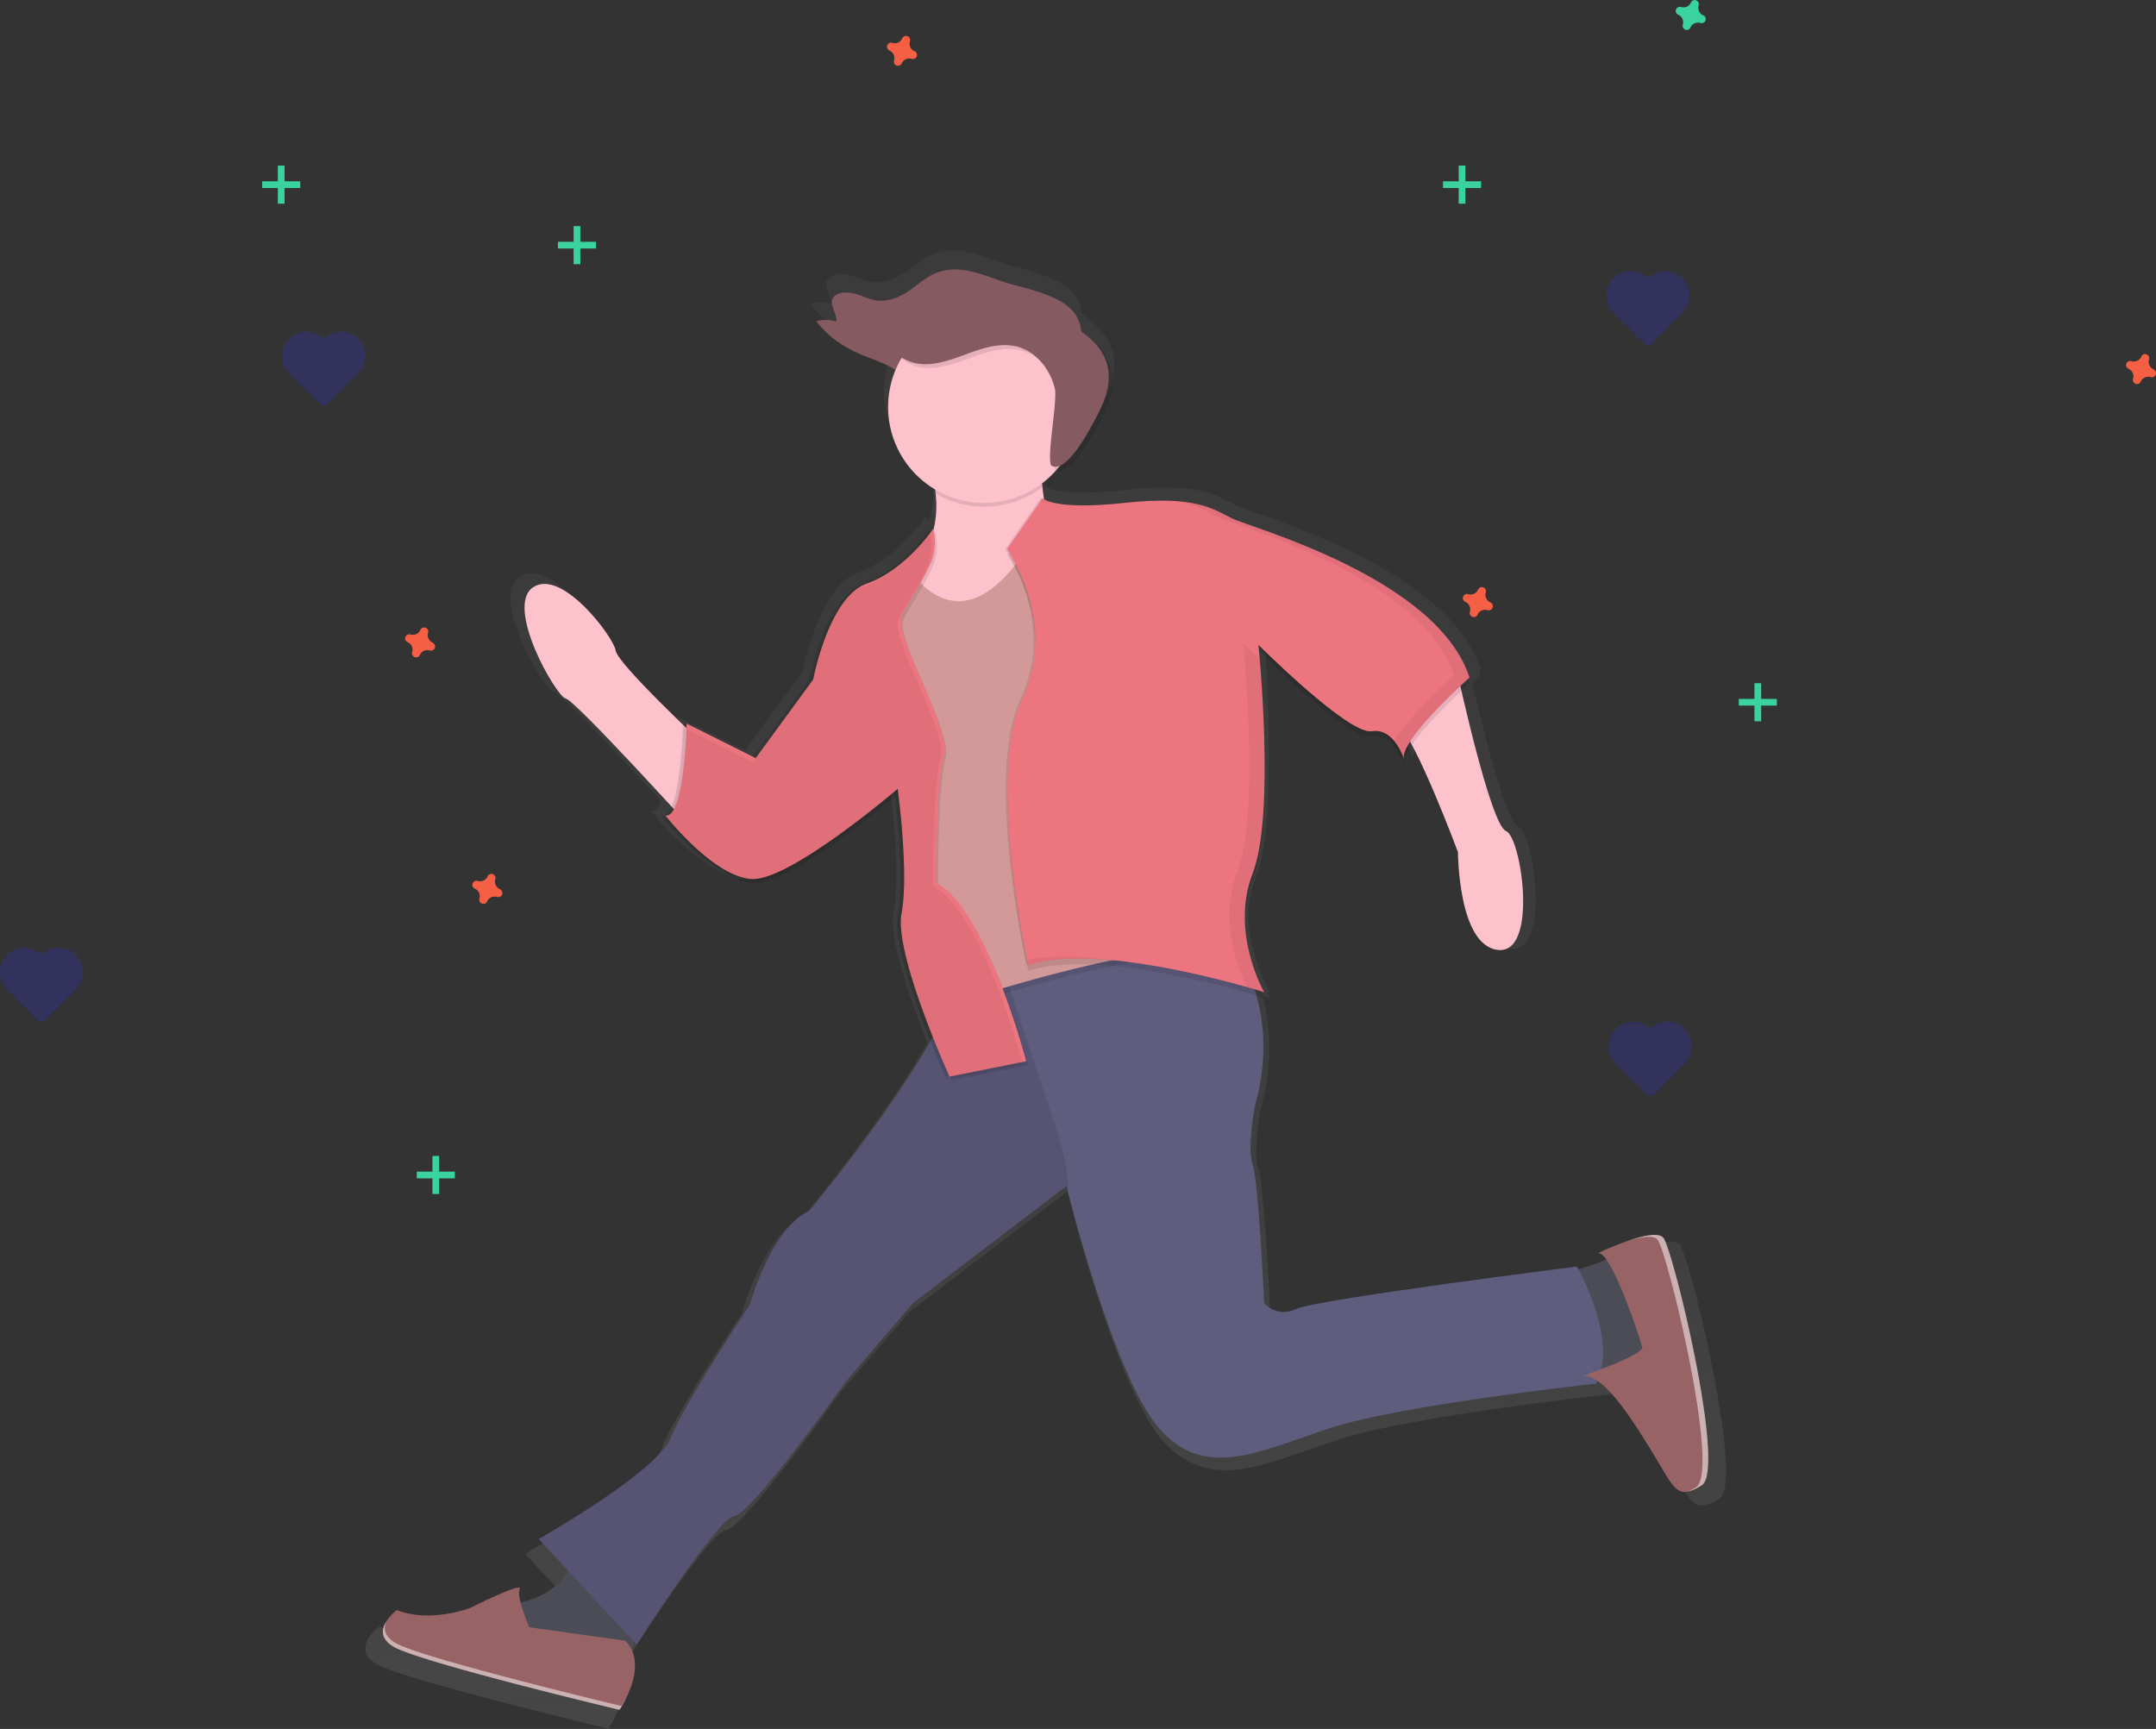 <svg id="7127a552-43d6-4b16-9df2-9f0fa9637ab8" data-name="Layer 1" xmlns="http://www.w3.org/2000/svg" xmlns:xlink="http://www.w3.org/1999/xlink" width="962.2" height="771.67" viewBox="0 0 962.2 771.67"><rect x="0" y="0" width="962.2" height="771.67" fill="#333333" stroke="none"/><defs><linearGradient id="d20faab1-6ab6-432b-bba0-607013892761" x1="2028.19" y1="403.28" x2="2028.19" y2="402.78" gradientTransform="matrix(-1, 0, 0, 1, 2778, 0)" gradientUnits="userSpaceOnUse"><stop offset="0" stop-color="gray" stop-opacity="0.25"/><stop offset="0.54" stop-color="gray" stop-opacity="0.12"/><stop offset="1" stop-color="gray" stop-opacity="0.1"/></linearGradient><linearGradient id="cabf670e-bbb1-4872-bc54-c659c98b3878" x1="2192.47" y1="835.84" x2="2192.47" y2="175.81" xlink:href="#d20faab1-6ab6-432b-bba0-607013892761"/></defs><title>Jogging</title><path d="M854,522.26a10.88,10.88,0,0,0-14.2,1.32,11.13,11.13,0,0,0,.44,15.51l13.58,13.5a2.26,2.26,0,0,0,3.21,0L870.57,539a11.13,11.13,0,0,0,.36-15.51,10.92,10.92,0,0,0-14.22-1.24A2.28,2.28,0,0,1,854,522.26Z" transform="translate(-118.9 -64.16)" fill="#32325d"/><path d="M262,214.26a10.88,10.88,0,0,0-14.2,1.32,11.13,11.13,0,0,0,.44,15.51l13.58,13.5a2.26,2.26,0,0,0,3.21,0L278.57,231a11.13,11.13,0,0,0,.36-15.51,10.92,10.92,0,0,0-14.22-1.24A2.28,2.28,0,0,1,262,214.26Z" transform="translate(-118.9 -64.16)" fill="#32325d"/><path d="M136,489.26a10.88,10.88,0,0,0-14.2,1.32,11.13,11.13,0,0,0,.44,15.51l13.58,13.5a2.26,2.26,0,0,0,3.21,0L152.57,506a11.13,11.13,0,0,0,.36-15.51,10.92,10.92,0,0,0-14.22-1.24A2.28,2.28,0,0,1,136,489.26Z" transform="translate(-118.9 -64.16)" fill="#32325d"/><path d="M853,187.26a10.88,10.88,0,0,0-14.2,1.32,11.13,11.13,0,0,0,.44,15.51l13.58,13.5a2.26,2.26,0,0,0,3.21,0L869.57,204a11.13,11.13,0,0,0,.36-15.51,10.92,10.92,0,0,0-14.22-1.24A2.28,2.28,0,0,1,853,187.26Z" transform="translate(-118.9 -64.16)" fill="#32325d"/><rect x="651" y="73.92" width="3" height="17" fill="#3ad29f"/><rect x="769.9" y="138.08" width="3" height="17" transform="translate(799.08 -688.98) rotate(90)" fill="#3ad29f"/><rect x="783" y="304.92" width="3" height="17" fill="#3ad29f"/><rect x="901.9" y="369.08" width="3" height="17" transform="translate(1162.08 -589.98) rotate(90)" fill="#3ad29f"/><rect x="193" y="515.92" width="3" height="17" fill="#3ad29f"/><rect x="311.9" y="580.08" width="3" height="17" transform="translate(783.08 211.02) rotate(90)" fill="#3ad29f"/><rect x="124" y="73.92" width="3" height="17" fill="#3ad29f"/><rect x="242.9" y="138.08" width="3" height="17" transform="translate(272.08 -161.98) rotate(90)" fill="#3ad29f"/><rect x="256" y="100.92" width="3" height="17" fill="#3ad29f"/><rect x="374.9" y="165.08" width="3" height="17" transform="translate(431.08 -266.98) rotate(90)" fill="#3ad29f"/><path d="M312,351a3.67,3.67,0,0,1-2.05-4.44,1.86,1.86,0,0,0,.08-.41h0a1.84,1.84,0,0,0-3.31-1.22h0a1.82,1.82,0,0,0-.2.36,3.68,3.68,0,0,1-4.44,2.05,2,2,0,0,0-.41-.08h0a1.84,1.84,0,0,0-1.22,3.31h0a1.58,1.58,0,0,0,.36.2,3.69,3.69,0,0,1,2.05,4.45,1.35,1.35,0,0,0-.08.4h0a1.84,1.84,0,0,0,3.31,1.22h0a2.08,2.08,0,0,0,.2-.36,3.67,3.67,0,0,1,4.44-2,1.86,1.86,0,0,0,.41.08h0a1.85,1.85,0,0,0,1.22-3.32h0A2.08,2.08,0,0,0,312,351Z" transform="translate(-118.9 -64.16)" fill="#f55f44"/><path d="M879,71a3.67,3.67,0,0,1-2-4.44,1.86,1.86,0,0,0,.08-.41h0a1.84,1.84,0,0,0-3.31-1.22h0a1.82,1.82,0,0,0-.2.36,3.68,3.68,0,0,1-4.44,2,2,2,0,0,0-.41-.08h0a1.84,1.84,0,0,0-1.22,3.31h0a1.58,1.58,0,0,0,.36.2,3.69,3.69,0,0,1,2.05,4.45,1.35,1.35,0,0,0-.08.4h0a1.84,1.84,0,0,0,3.31,1.22h0a2.08,2.08,0,0,0,.2-.36,3.67,3.67,0,0,1,4.44-2,1.86,1.86,0,0,0,.41.08h0a1.85,1.85,0,0,0,1.22-3.32h0A2.08,2.08,0,0,0,879,71Z" transform="translate(-118.9 -64.16)" fill="#3ad29f"/><path d="M527,87a3.67,3.67,0,0,1-2-4.44,1.86,1.86,0,0,0,.08-.41h0a1.84,1.84,0,0,0-3.31-1.22h0a1.82,1.82,0,0,0-.2.36,3.68,3.68,0,0,1-4.44,2,2,2,0,0,0-.41-.08h0a1.84,1.84,0,0,0-1.22,3.31h0a1.58,1.58,0,0,0,.36.2,3.69,3.69,0,0,1,2.05,4.45,1.35,1.35,0,0,0-.08.4h0a1.84,1.84,0,0,0,3.31,1.22h0a2.08,2.08,0,0,0,.2-.36,3.67,3.67,0,0,1,4.44-2,1.86,1.86,0,0,0,.41.08h0a1.85,1.85,0,0,0,1.22-3.32h0A2.08,2.08,0,0,0,527,87Z" transform="translate(-118.9 -64.16)" fill="#f55f44"/><path d="M342,461a3.67,3.67,0,0,1-2.05-4.44,1.86,1.86,0,0,0,.08-.41h0a1.84,1.84,0,0,0-3.31-1.22h0a1.82,1.82,0,0,0-.2.36,3.68,3.68,0,0,1-4.44,2.05,2,2,0,0,0-.41-.08h0a1.84,1.84,0,0,0-1.22,3.31h0a1.58,1.58,0,0,0,.36.2,3.69,3.69,0,0,1,2.05,4.45,1.35,1.35,0,0,0-.08.4h0a1.84,1.84,0,0,0,3.31,1.22h0a2.08,2.08,0,0,0,.2-.36,3.67,3.67,0,0,1,4.44-2,1.86,1.86,0,0,0,.41.08h0a1.85,1.85,0,0,0,1.22-3.32h0A2.08,2.08,0,0,0,342,461Z" transform="translate(-118.9 -64.16)" fill="#f55f44"/><path d="M784,333a3.67,3.67,0,0,1-2-4.44,1.86,1.86,0,0,0,.08-.41h0a1.84,1.84,0,0,0-3.31-1.22h0a1.82,1.82,0,0,0-.2.36,3.68,3.68,0,0,1-4.44,2.05,2,2,0,0,0-.41-.08h0a1.84,1.84,0,0,0-1.22,3.31h0a1.58,1.58,0,0,0,.36.2,3.69,3.69,0,0,1,2.05,4.45,1.35,1.35,0,0,0-.08.4h0a1.84,1.84,0,0,0,3.31,1.22h0a2.08,2.08,0,0,0,.2-.36,3.67,3.67,0,0,1,4.44-2,1.86,1.86,0,0,0,.41.08h0a1.85,1.85,0,0,0,1.22-3.32h0A2.08,2.08,0,0,0,784,333Z" transform="translate(-118.9 -64.16)" fill="#f55f44"/><path d="M1080,229a3.67,3.67,0,0,1-2-4.44,1.86,1.86,0,0,0,.08-.41h0a1.84,1.84,0,0,0-3.31-1.22h0a1.82,1.82,0,0,0-.2.36,3.68,3.68,0,0,1-4.44,2.05,2,2,0,0,0-.41-.08h0a1.84,1.84,0,0,0-1.22,3.31h0a1.58,1.58,0,0,0,.36.2,3.69,3.69,0,0,1,2,4.45,1.35,1.35,0,0,0-.08.4h0a1.84,1.84,0,0,0,3.31,1.22h0a2.08,2.08,0,0,0,.2-.36,3.67,3.67,0,0,1,4.44-2,1.86,1.86,0,0,0,.41.08h0a1.85,1.85,0,0,0,1.22-3.32h0A2.08,2.08,0,0,0,1080,229Z" transform="translate(-118.9 -64.16)" fill="#f55f44"/><path d="M749.73,402.78l.16.5A2.66,2.66,0,0,1,749.73,402.78Z" transform="translate(-118.9 -64.16)" fill="url(#d20faab1-6ab6-432b-bba0-607013892761)"/><path d="M283.1,803.73c-.1-.14-.2-.28-.28-.42s-.11-.2-.16-.3a4.23,4.23,0,0,1-.22-.42l-.12-.3c-.05-.14-.11-.29-.15-.43l-.08-.29c0-.14-.07-.29-.1-.44l0-.27c0-.15,0-.31,0-.46s0-.16,0-.25,0-.32,0-.47,0-.15,0-.23l.06-.5c0-.06,0-.13,0-.19a4.87,4.87,0,0,1,.12-.52l0-.16q.07-.27.18-.54s0-.09,0-.13.15-.38.23-.57l0-.08c.09-.2.19-.4.29-.59l0,0,.35-.61h0a21.56,21.56,0,0,1,5-5.39c14.95,6.15,33.41-.88,33.41-.88s24.62-12.31,22.86-8.79c-.59,1.18-.29,3.55.38,6.18,11.8-2.47,18.3-8.81,21.85-14.55l-13.44-14.49S407.88,726.82,414,711s36-60.66,36-60.66,9.67-35.17,27.26-43.08c0,0,35.07-41.89,55.54-77.82-7.27-18.09-17.4-46.37-15.1-58.46,2.87-15-.11-43.52-1.3-53.54-9.73,8.11-49.27,40.25-64.64,39.48-5.52-.28-11.47-3.24-17-7.17-13.28-8.41-25.16-23.6-25.16-23.6,1.79.17,3.26-1.47,4.45-4.21-14.68-16-45.09-48.76-48.41-49.42-4.39-.88-28.13-42.21-14.94-51s36.92,22.86,37.8,29c.6,4.17,19,22.5,30.76,33.86,0-.29,0-.46,0-.46l1.74.87c0-.55,0-.87,0-.87l30.36,15.19,25.91-35.41s7-37.8,24.62-44,30.33-25.05,30.33-25.05a18,18,0,0,1,.39,1.87c.89-1.17,1.37-1.87,1.37-1.87s0,.15.1.42a45.93,45.93,0,0,0,1-16.55l-.25-.15c-.11-.68-.22-1.33-.34-1.95A44,44,0,0,1,516.75,222c-4.48-3.13-11-5.08-16.5-7.46-8.31-3.57-15.25-8.82-19.83-15a17.47,17.47,0,0,1,9.19.19c.37-4.06-4.32-8.7-.67-11.79,2.26-1.92,6.47-1.75,9.7-.8s6.15,2.52,9.58,2.94c6,.73,11.59-2.16,15.85-5.28s8.24-6.77,13.94-8.25c11.28-2.93,22.48,3.79,33.81,6.63,18.2,4.56,29.06,9.42,29.87,21a37.53,37.53,0,0,1,6.43,5.46,24,24,0,0,1,7.72,13.08c1.54,7.89-1.66,15.91-5.51,23-2.19,4-12.71,24.82-19.86,22.07a44,44,0,0,1-6.58,6.15c.23,2.4.56,4.82,1,7.24a16.15,16.15,0,0,0,5.17,1.78A62.77,62.77,0,0,0,601.93,284a175.79,175.79,0,0,0,18.72-1.14,157.48,157.48,0,0,1,18.19-1,90.07,90.07,0,0,1,9.07.43l.47,0c.61.07,1.21.14,1.79.23l.28,0c.68.1,1.33.2,2,.32l.21,0,1.6.31.36.08c.56.12,1.1.25,1.63.39h0q.82.21,1.59.45l.26.08,1.25.39.27.1c.94.32,1.83.66,2.67,1l.26.11,1,.45.19.09,1.18.55.1.05,1,.5.25.12,1,.51.07,0,1.25.65.75.39.35.18,1,.52c8.79,4.4,94.07,27.26,109,73l-.3.28-.07.05-.34.31c.25.67.49,1.33.71,2,0,0-1.45,1.3-3.71,3.42,4,17.49,14.76,62.16,20.41,64.28,7,2.64,14.95,56.27-3.51,54.51s-18.47-44.84-18.47-44.84-12.17-32.64-21.15-49.21a23.16,23.16,0,0,0-3.52,6.83l.06.18a1.15,1.15,0,0,1-.06-.17,4.86,4.86,0,0,0-.1,2.31c-.87-2.55-5.38-14.26-14.79-12.69-10.05,1.67-48-35.71-51.59-39.29.08,1,.19,2.18.31,3.59h0v.05c.07.82.15,1.71.22,2.66l0,.3c0,.24,0,.48.05.73s0,.32,0,.48l.06.74c0,.17,0,.35,0,.52l.06.74c0,.22,0,.45,0,.67s.06.72.08,1.09.05.59.07.88,0,.42,0,.63l.06.88c0,.2,0,.4,0,.6s0,.62.07.94,0,.41,0,.62l.06,1c0,.2,0,.39,0,.58,0,.53.07,1.06.1,1.6v.21l.09,1.48,0,.51c0,.4.05.81.07,1.22l0,.58c0,.42.05.84.07,1.26l0,.52c0,.5,0,1,.08,1.52,0,.1,0,.19,0,.29l.09,1.91v.11c0,.58,0,1.16.08,1.74,0,.17,0,.34,0,.5l.06,1.43c0,.19,0,.38,0,.57,0,.48,0,1,0,1.45,0,.16,0,.33,0,.5,0,1.32.09,2.66.13,4,0,.1,0,.2,0,.29,0,.57,0,1.14,0,1.71,0,.17,0,.35,0,.52,0,.51,0,1,0,1.54,0,.18,0,.36,0,.53l0,1.7v.34c0,1.38,0,2.77,0,4.17,0,.14,0,.29,0,.44v1.62c0,.19,0,.38,0,.56,0,.52,0,1,0,1.55v.43c.06,19.18-1.17,38.7-5.48,49.84a54.88,54.88,0,0,0-3.6,18.72A76.4,76.4,0,0,0,685.71,507h0l-1-.32c.12.22.19.33.19.33l-.57-.18c.86,1.81,1.45,2.82,1.45,2.82s-1.28-.41-3.56-1.08c3.24,11.45,5.41,29.08-.84,51.19,0,0-3.52,19.34-.88,26.38s5.28,63.3,5.28,63.3,5.27,7,14.94,2.64S829,632.74,829,632.74s.28.49.74,1.34c3.65-1.14,8.91-2.88,12.76-4.5-1.42-2-2.74-3.15-3.83-3,0,0,6.34-3.06,13.24-5.47h0l1.26-.43.05,0,1.23-.4.08,0,1.18-.36.13,0,1.08-.3.22-.07,1-.26.26-.07,1-.22.28-.06.87-.18.33-.06.79-.13.37-.06.72-.08.39,0,.66,0,.37,0h1l.54,0,.34,0,.48.1.32.07c.14,0,.27.1.4.15a2.49,2.49,0,0,1,.29.11,3.41,3.41,0,0,1,.38.21c.07,0,.15.08.21.13a2.56,2.56,0,0,1,.48.45c4.39,5.27,29,106.38,17.58,113.41-.34.21-.67.41-1,.59l-.4.23-.52.29-.5.27-.37.19-.54.26-.28.13-.56.24-.2.08c-.2.08-.4.16-.59.22l-.13,0-.6.19-.08,0c-6.37,1.72-8.49-4.18-16.22-16.82-7.57-12.39-17.29-28-25.79-33.78-.19.41-.37.84-.58,1.25,0,0-88.8,9.67-121.33,20.22s-58,24.61-79.13,0c-18.93-22.08-37.85-93.67-41.55-108.19h0v0c-.26-1-.44-1.77-.55-2.18h0l0-.18,0-.07,0-.07v0l-70.34,53.63L494,685.5S451,746.16,443.05,747s-44.84,58.9-44.84,58.9l-1.34-1.44c-.32,1.61-.56,3.09-.74,4.38,3,7,.21,15.38-2.43,20.93h0l-.11.22-.3.61-.16.32c-.1.19-.19.38-.29.56l-.15.28c-.1.2-.21.39-.31.58l-.15.28-.24.42-.12.21c-.1.19-.21.36-.3.53a1.59,1.59,0,0,0-.13.22c-.07.1-.13.21-.19.31s-.07.12-.11.17l-.23.38a1.19,1.19,0,0,0-.09.15l-.15.22-.06.1-.15.23,0,0c0,.06-.06.09-.08.13l0,0,0,0s-92.32-22-103.75-29c-.36-.22-.7-.45-1-.68l-.29-.22c-.2-.16-.4-.31-.58-.47a4,4,0,0,1-.3-.28c-.15-.14-.31-.28-.44-.42s-.18-.2-.27-.3l-.35-.41Z" transform="translate(-118.9 -64.16)" fill="url(#cabf670e-bbb1-4872-bc54-c659c98b3878)"/><path d="M819.26,632s20.56-6,21.41-8.57,18,47.1,18,47.1l-17.13,12s-18-10.27-27.4-8.56S819.26,632,819.26,632Z" transform="translate(-118.9 -64.16)" fill="#4c4c56"/><path d="M376.53,754.48S374,777.6,345.7,780.17s18.84,23.12,18.84,23.12l36,2.57s.85-14.56,6.85-25.69S376.53,754.48,376.53,754.48Z" transform="translate(-118.9 -64.16)" fill="#4c4c56"/><path d="M673.68,494.14S690,519,678.82,558.37c0,0-3.42,18.84-.85,25.69s5.13,61.66,5.13,61.66,5.14,6.85,14.56,2.57,125-18.84,125-18.84,18.84,32.54,8.56,52.24c0,0-86.49,9.42-118.17,19.69s-56.52,24-77.08,0-41.1-107.9-41.1-107.9l-68.51,52.24-30,35.11s-42,59.09-49.67,59.94-43.67,57.38-43.67,57.38l-43.68-47.1s53.1-30,59.09-45.39,35.11-59.08,35.11-59.08,9.42-34.26,26.55-42c0,0,61.66-73.64,67.65-107.9s102.76-18,102.76-18Z" transform="translate(-118.9 -64.16)" fill="#5f5d7e"/><path d="M355.12,790.44s-6-13.7-4.28-17.12-22.27,8.56-22.27,8.56-18,6.85-32.54.86c0,0-12.84,9.41-1.71,16.27s101.05,28.26,101.05,28.26,13.7-19.7,2.57-30.83Z" transform="translate(-118.9 -64.16)" fill="#986365"/><path d="M418.49,705.66c6-15.41,35.11-59.08,35.11-59.08s9.42-34.26,26.55-42c0,0,61.66-73.64,67.65-107.9,1.24-7.06,6.34-12,13.64-15.32q6,17.94,11.95,35.87,8.15,24.5,16.31,49c3.14,9.45,6.12,20,5.83,29.76-.41-1.63-.63-2.53-.63-2.53l-68.51,52.24-30,35.11s-42,59.09-49.67,59.94-43.67,57.38-43.67,57.38l-43.68-47.1S412.5,721.08,418.49,705.66Z" transform="translate(-118.9 -64.16)" opacity="0.1"/><path d="M534.1,274.06s7.28,18.41-2.14,35.54,3.85,47.53,12.41,49.24,42.82-20.55,45.39-35.11-11.13-44.53-4.28-64.23Z" transform="translate(-118.9 -64.16)" fill="#fdc2cc"/><path d="M580.34,305.75s-26.55,53.95-55.66,15.41c0,0-29.12,59.09-19.7,68.51a197.16,197.16,0,0,0,21.41,18l15.42,107.9s87.34-30,124.17-24.83l-56.52-135.3Z" transform="translate(-118.9 -64.16)" opacity="0.1"/><path d="M580.34,303.18s-26.55,53.95-55.66,15.41c0,0-29.12,59.09-19.7,68.51a197.16,197.16,0,0,0,21.41,18L541.81,513S629.15,483,666,488.15l-56.52-135.3Z" transform="translate(-118.9 -64.16)" fill="#d39999"/><path d="M769.6,365.69s14.55,66.8,21.4,69.37,14.56,54.8-3.42,53.09-18-43.67-18-43.67S750.76,394,743.05,388,769.6,365.69,769.6,365.69Z" transform="translate(-118.9 -64.16)" fill="#fdc2cc"/><path d="M433.05,396.52s-38.54-36-39.39-42-24-36.82-36.83-28.26,10.28,48.81,14.56,49.67,54.81,56.52,54.81,56.52Z" transform="translate(-118.9 -64.16)" fill="#fdc2cc"/><path d="M584.2,289.05s4.71,5.56,36.39,2.14,39.39,2.57,48,6.85,91.63,26.55,106.18,71.08c0,0-32.54,29.11-29.11,36.82,0,0-4.28-14.56-14.56-12.84s-50.53-38.54-50.53-38.54,7.71,75.36-2.56,101.91,5.13,53.09,5.13,53.09-72.79-23.12-105.33-12c0,0-18.84-84.78-2.57-119s-6.85-66.8-6.85-66.8Z" transform="translate(-118.9 -64.16)" opacity="0.1"/><path d="M583.34,286.48s4.71,5.57,36.39,2.14,39.4,2.57,48,6.85S759.32,322,773.88,366.55c0,0-32.54,29.11-29.12,36.82,0,0-4.28-14.56-14.56-12.84S679.68,352,679.68,352s7.71,75.36-2.57,101.91S682.25,507,682.25,507s-72.79-23.12-105.33-12c0,0-18.84-84.78-2.57-119s-6.85-66.8-6.85-66.8Z" transform="translate(-118.9 -64.16)" opacity="0.1"/><path d="M584.2,286.48s4.71,5.57,36.39,2.14,39.39,2.57,48,6.85S760.18,322,774.73,366.55c0,0-32.54,29.11-29.11,36.82,0,0-4.28-14.56-14.56-12.84S680.53,352,680.53,352s7.71,75.36-2.56,101.91S683.1,507,683.1,507s-72.79-23.12-105.33-12c0,0-18.84-84.78-2.57-119s-6.85-66.8-6.85-66.8Z" transform="translate(-118.9 -64.16)" fill="#ec7580"/><path d="M536.24,301.89s-12.42,18.42-29.54,24.41-24,42.82-24,42.82L457,404.23,426.2,388.81s-.86,42-9.42,41.11c0,0,21.41,27.4,38.53,28.26s65.09-40.25,65.09-40.25,5.14,37.68,1.71,55.66,21.41,72.79,21.41,72.79l34.25-6.85s-18-68.51-40.25-79.64c0,0,0-46.24,3.43-57.38s-22.27-53.09-18.84-61.65c1.92-4.81,9.47-15.08,13.27-24.41A24.4,24.4,0,0,0,536.24,301.89Z" transform="translate(-118.9 -64.16)" opacity="0.1"/><path d="M533.67,300.18s-12.42,18.41-29.54,24.41-24,42.81-24,42.81l-25.69,35.11L423.63,387.1s-.86,42-9.42,41.11c0,0,21.41,27.4,38.54,28.26s65.08-40.25,65.08-40.25,5.14,37.68,1.71,55.66S541,544.67,541,544.67l34.25-6.85s-18-68.51-40.24-79.64c0,0,0-46.25,3.42-57.38s-22.26-53.09-18.84-61.66c1.92-4.8,9.47-15.07,13.27-24.4A24.4,24.4,0,0,0,533.67,300.18Z" transform="translate(-118.9 -64.16)" opacity="0.1"/><path d="M535.38,300.18S523,318.59,505.84,324.59s-24,42.81-24,42.81l-25.69,35.11L425.34,387.1s-.85,42-9.42,41.11c0,0,21.41,27.4,38.54,28.26s65.08-40.25,65.08-40.25,5.14,37.68,1.71,55.66,21.41,72.79,21.41,72.79l34.26-6.85s-18-68.51-40.25-79.64c0,0,0-46.25,3.42-57.38s-22.26-53.09-18.84-61.66c1.93-4.8,9.48-15.07,13.28-24.4A24.45,24.45,0,0,0,535.38,300.18Z" transform="translate(-118.9 -64.16)" fill="#ec7580"/><path d="M533.93,301.63S521.52,320,504.39,326s-24,42.81-24,42.81L454.72,404l-30.83-15.41s-.85,42-9.42,41.1c0,0,21.41,27.41,38.54,28.26s65.08-40.24,65.08-40.24,5.14,37.68,1.71,55.66,21.41,72.79,21.41,72.79l34.26-6.85s-18-68.51-40.25-79.64c0,0,0-46.25,3.42-57.38s-22.26-53.09-18.84-61.66c1.93-4.8,9.48-15.08,13.28-24.4A24.45,24.45,0,0,0,533.93,301.63Z" transform="translate(-118.9 -64.16)" opacity="0.05"/><path d="M832.11,623.45s24.83-12,29.12-6.85,28.25,103.62,17.12,110.47-12,1.71-21.41-13.7-22.26-36-31.68-35.11c0,0,27.4-9.42,26.55-12.85S838.1,622.6,832.11,623.45Z" transform="translate(-118.9 -64.16)" fill="#986365"/><path d="M583.93,281.64a42.82,42.82,0,0,1-47.72,2.69,43,43,0,0,0-2.11-8.56l51.38-14.55C583.36,267.3,583.21,274.36,583.93,281.64Z" transform="translate(-118.9 -64.16)" opacity="0.1"/><path d="M552.15,248.12c-10.44.91-23.15-1.06-27-8.17-1.11-2-1.35-4.29-2.48-6.33-3.27-5.89-12.64-8.3-20.16-11.53-8.1-3.48-14.86-8.59-19.32-14.61a17.09,17.09,0,0,1,9,.18c.37-4-4.21-8.47-.65-11.49,2.2-1.87,6.3-1.7,9.44-.77s6,2.45,9.34,2.86c5.81.71,11.29-2.1,15.44-5.14s8-6.6,13.57-8c11-2.86,21.9,3.69,32.94,6.45,22.63,5.67,33.6,11.81,27.45,31.49C595.09,237.56,571.14,246.48,552.15,248.12Z" transform="translate(-118.9 -64.16)" fill="#865a61"/><circle cx="439.17" cy="181.64" r="42.82" fill="#fdc2cc"/><path d="M591.36,239.27c-2.07-8.4-8.05-16.25-16.39-18.58-7.09-2-14.63.17-21.55,2.68s-14,5.44-21.34,5-15.06-5.5-15.62-12.84a6.15,6.15,0,0,1,.53-3.32,8.06,8.06,0,0,1,3.07-2.83c10.77-6.87,23-12.28,35.79-12.07,10.51.17,20.55,4.11,30.32,8,12.33,4.9,26.34,11.75,28.88,24.76,1.5,7.69-1.61,15.5-5.36,22.37-2.17,4-12.7,24.8-19.67,21.37C587.21,272.43,592.69,244.67,591.36,239.27Z" transform="translate(-118.9 -64.16)" opacity="0.1"/><path d="M589.65,237.56c-2.07-8.41-8.06-16.25-16.4-18.58-7.09-2-14.63.17-21.55,2.68s-14,5.44-21.34,5-15.06-5.51-15.62-12.85a6.19,6.19,0,0,1,.54-3.32,8.26,8.26,0,0,1,3.06-2.83c10.78-6.86,23-12.27,35.8-12.07,10.51.18,20.55,4.12,30.32,8,12.32,4.9,26.34,11.75,28.88,24.76,1.5,7.68-1.62,15.49-5.37,22.36-2.16,4-12.69,24.81-19.66,21.38C585.5,270.72,591,243,589.65,237.56Z" transform="translate(-118.9 -64.16)" fill="#865a61"/><path d="M875.78,727.93c11.14-6.85-12.84-105.33-17.12-110.47-1.88-2.25-7.71-1.21-13.66.66,6.76-2.36,14.08-4.09,16.23-1.52,4.28,5.14,28.25,103.62,17.12,110.47a20.13,20.13,0,0,1-6.21,2.83A30.9,30.9,0,0,0,875.78,727.93Z" transform="translate(-118.9 -64.16)" fill="#fff" opacity="0.5"/><path d="M291.19,788c-1.15,2.95-.8,6.37,4,9.31,11.13,6.85,101.05,28.26,101.05,28.26a44.63,44.63,0,0,0,2.45-4.16,46.12,46.12,0,0,1-3.31,5.88S305.45,805.86,294.32,799C288.57,795.47,289.22,791.24,291.19,788Z" transform="translate(-118.9 -64.16)" fill="#fff" opacity="0.5"/><g opacity="0.05"><path d="M741,394.79c7.12-11.45,26.84-29.1,26.84-29.1-14.56-44.53-97.62-66.79-106.18-71.08-4.73-2.36-9.2-5.24-17.57-6.77,13.07,1,18.54,4.7,24.42,7.63,8.56,4.28,91.63,26.55,106.18,71.08,0,0-31.27,28-29.27,36.34A26.88,26.88,0,0,0,741,394.79Z" transform="translate(-118.9 -64.16)"/><path d="M745.46,402.89l.16.48A2.46,2.46,0,0,1,745.46,402.89Z" transform="translate(-118.9 -64.16)"/><path d="M583.21,287.89l1-1.41s1.09,1.28,5.69,2.23A51.79,51.79,0,0,1,583.21,287.89Z" transform="translate(-118.9 -64.16)"/><path d="M730.13,390.57a11.35,11.35,0,0,1-3.74-1A9.33,9.33,0,0,1,730.13,390.57Z" transform="translate(-118.9 -64.16)"/><path d="M618.71,493.07c-15.32-1.69-30.28-1.71-40.94,1.93,0,0-.2-.89-.53-2.51C588.92,490.22,603.93,491,618.71,493.07Z" transform="translate(-118.9 -64.16)"/><path d="M675.51,504.74c-3-5.77-13.29-28.73-4.4-51.7,10.28-26.55,2.57-101.91,2.57-101.91s2.94,2.94,7.43,7.19C682.69,377,686.43,432,678,453.9,667.69,480.44,683.1,507,683.1,507S680.28,506.09,675.51,504.74Z" transform="translate(-118.9 -64.16)"/></g></svg>